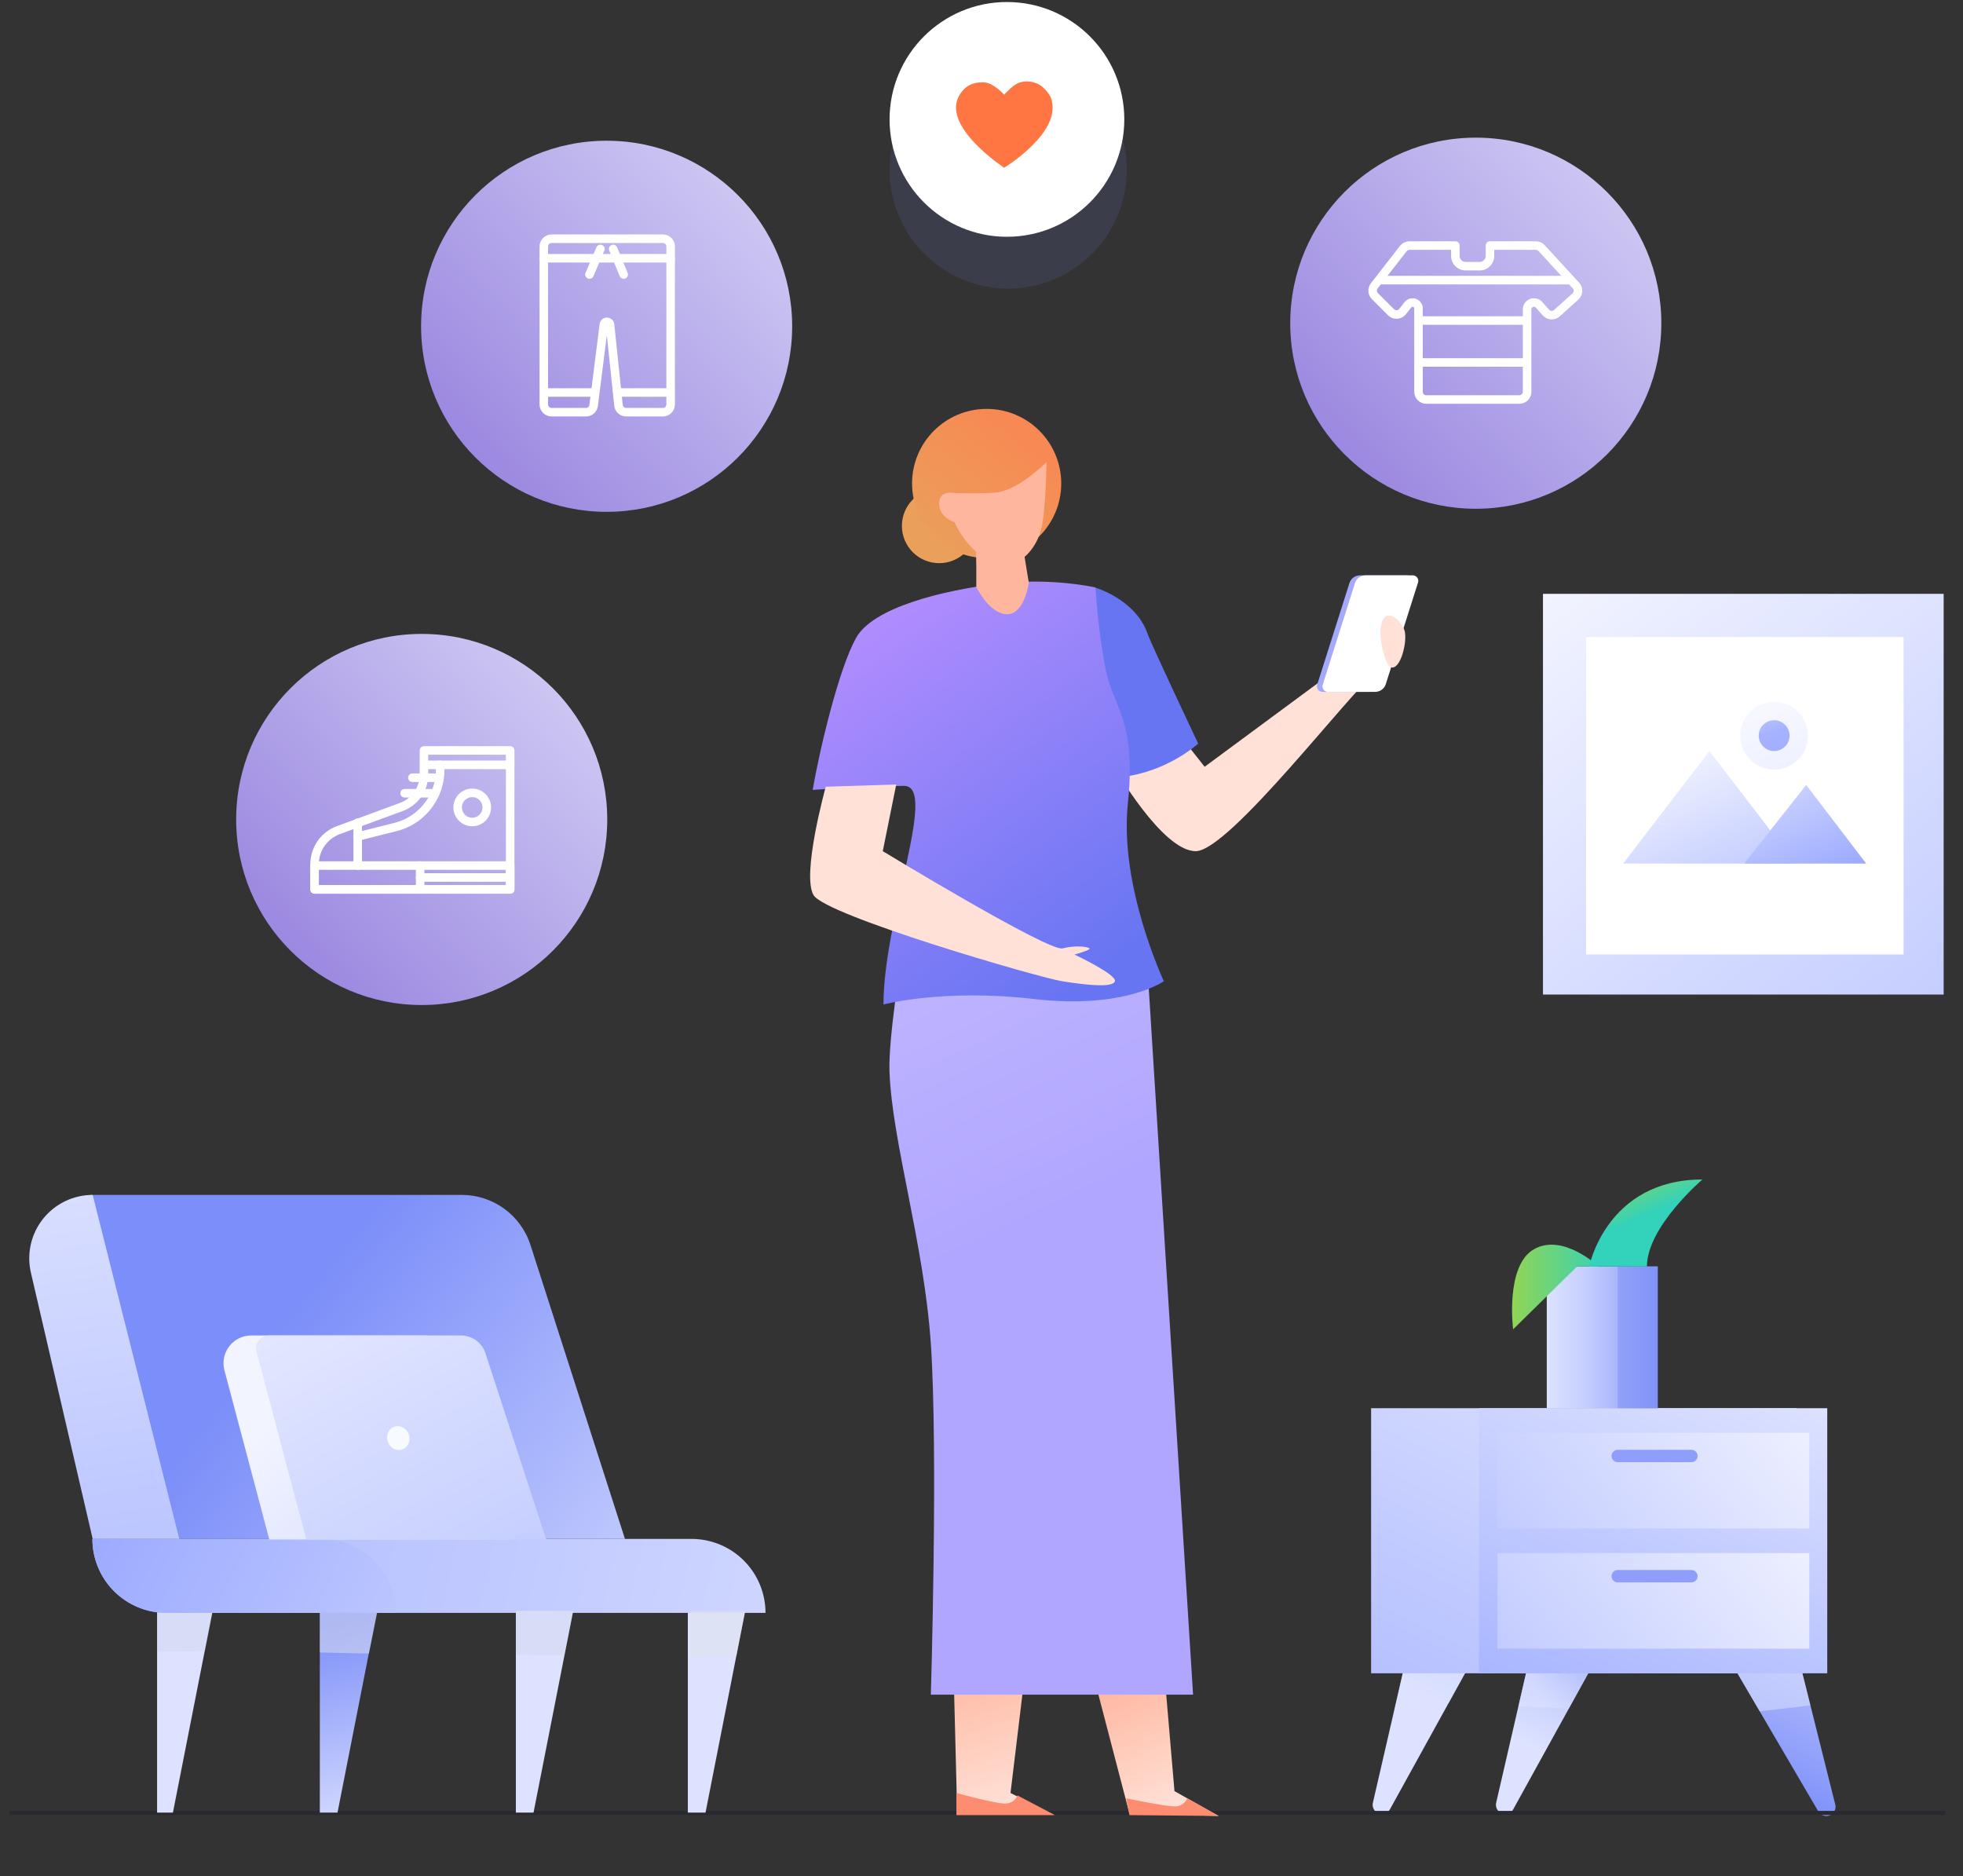 <?xml version="1.0" encoding="utf-8"?>
<svg width="243px" height="232.25px" viewBox="0 0 243 232.25" version="1.1" xmlns:xlink="http://www.w3.org/1999/xlink" xmlns="http://www.w3.org/2000/svg">
  <rect x="0" y="0" width="243" height="232.25" fill="#333333" stroke="none"/>
  <defs>
    <linearGradient gradientUnits="userSpaceOnUse" x1="-2.094" y1="31.009" x2="11.343" y2="1.402" id="gradient_1">
      <stop offset="0%" stop-color="#DCE2FF" />
      <stop offset="100%" stop-color="#7C8EF9" />
    </linearGradient>
    <linearGradient gradientUnits="userSpaceOnUse" x1="-1.482" y1="9.402" x2="8.028" y2="0.425" id="gradient_2">
      <stop offset="0%" stop-color="#DCE2FF" />
      <stop offset="100%" stop-color="#7C8EF9" />
    </linearGradient>
    <linearGradient gradientUnits="userSpaceOnUse" x1="-1.468" y1="9.119" x2="7.954" y2="0.412" id="gradient_3">
      <stop offset="0%" stop-color="#DCE2FF" />
      <stop offset="100%" stop-color="#7C8EF9" />
    </linearGradient>
    <linearGradient gradientUnits="userSpaceOnUse" x1="18.507" y1="-3.201" x2="4.249" y2="26.405" id="gradient_4">
      <stop offset="0%" stop-color="#DCE2FF" />
      <stop offset="100%" stop-color="#7C8EF9" />
    </linearGradient>
    <linearGradient gradientUnits="userSpaceOnUse" x1="12.806" y1="-0.982" x2="2.94" y2="8.099" id="gradient_5">
      <stop offset="0%" stop-color="#DCE2FF" />
      <stop offset="100%" stop-color="#7C8EF9" />
    </linearGradient>
    <linearGradient gradientUnits="userSpaceOnUse" x1="33.172" y1="-39.201" x2="-18.51" y2="65.132" id="gradient_6">
      <stop offset="0%" stop-color="#F2F4FF" />
      <stop offset="100%" stop-color="#99A8FF" />
      <stop offset="100%" stop-color="#99A8FF" />
    </linearGradient>
    <linearGradient gradientUnits="userSpaceOnUse" x1="19.615" y1="-34.387" x2="-8.234" y2="40.496" id="gradient_7">
      <stop offset="0%" stop-color="#F2F4FF" />
      <stop offset="100%" stop-color="#99A8FF" />
      <stop offset="100%" stop-color="#99A8FF" />
    </linearGradient>
    <linearGradient gradientUnits="userSpaceOnUse" x1="34.911" y1="-11.614" x2="-26.489" y2="37.621" id="gradient_8">
      <stop offset="0%" stop-color="#F2F4FF" />
      <stop offset="100%" stop-color="#99A8FF" />
      <stop offset="100%" stop-color="#99A8FF" />
    </linearGradient>
    <linearGradient gradientUnits="userSpaceOnUse" x1="0" y1="7.216" x2="15.172" y2="7.216" id="gradient_9">
      <stop offset="0%" stop-color="#DCE2FF" />
      <stop offset="30.041%" stop-color="#C7D0FE" />
      <stop offset="100%" stop-color="#7C8EF9" />
    </linearGradient>
    <linearGradient gradientUnits="userSpaceOnUse" x1="0" y1="7.216" x2="5.479" y2="7.216" id="gradient_10">
      <stop offset="0%" stop-color="#DCE2FF" />
      <stop offset="30.041%" stop-color="#C7D0FE" />
      <stop offset="100%" stop-color="#7C8EF9" />
    </linearGradient>
    <linearGradient gradientUnits="userSpaceOnUse" x1="0" y1="4.352" x2="11.913" y2="4.352" id="gradient_11">
      <stop offset="0%" stop-color="#92D554" />
      <stop offset="100%" stop-color="#32D2BB" />
    </linearGradient>
    <linearGradient gradientUnits="userSpaceOnUse" x1="0" y1="4.424" x2="2.837" y2="10.76" id="gradient_12">
      <stop offset="0%" stop-color="#92D554" />
      <stop offset="100%" stop-color="#32D2BB" />
    </linearGradient>
    <linearGradient gradientUnits="userSpaceOnUse" x1="6.46" y1="-6.339" x2="93.876" y2="103.068" id="gradient_13">
      <stop offset="0%" stop-color="#F2F4FF" />
      <stop offset="100%" stop-color="#99A8FF" />
      <stop offset="100%" stop-color="#99A8FF" />
    </linearGradient>
    <linearGradient gradientUnits="userSpaceOnUse" x1="10.684" y1="-1.714" x2="24.089" y2="28.926" id="gradient_14">
      <stop offset="0%" stop-color="#F2F4FF" />
      <stop offset="100%" stop-color="#99A8FF" />
      <stop offset="100%" stop-color="#99A8FF" />
    </linearGradient>
    <linearGradient gradientUnits="userSpaceOnUse" x1="7.554" y1="-1.198" x2="17.033" y2="20.212" id="gradient_15">
      <stop offset="0%" stop-color="#F2F4FF" />
      <stop offset="100%" stop-color="#99A8FF" />
      <stop offset="100%" stop-color="#99A8FF" />
    </linearGradient>
    <linearGradient gradientUnits="userSpaceOnUse" x1="1.908" y1="-0.47" x2="4.301" y2="7.923" id="gradient_16">
      <stop offset="0%" stop-color="#F2F4FF" />
      <stop offset="100%" stop-color="#99A8FF" />
      <stop offset="100%" stop-color="#99A8FF" />
    </linearGradient>
    <linearGradient gradientUnits="userSpaceOnUse" x1="4.197" y1="-1.033" x2="9.463" y2="17.43" id="gradient_17">
      <stop offset="0%" stop-color="#F2F4FF" />
      <stop offset="100%" stop-color="#99A8FF" />
      <stop offset="100%" stop-color="#99A8FF" />
    </linearGradient>
    <linearGradient gradientUnits="userSpaceOnUse" x1="10.979" y1="-2.545" x2="1.959" y2="9.233" id="gradient_18">
      <stop offset="0%" stop-color="#FF7C50" />
      <stop offset="100%" stop-color="#EAA05B" />
    </linearGradient>
    <linearGradient gradientUnits="userSpaceOnUse" x1="21.957" y1="-5.09" x2="3.917" y2="18.466" id="gradient_19">
      <stop offset="0%" stop-color="#FF7C50" />
      <stop offset="100%" stop-color="#EAA05B" />
    </linearGradient>
    <linearGradient gradientUnits="userSpaceOnUse" x1="7.651" y1="16.638" x2="-2.205" y2="-4.346" id="gradient_20">
      <stop offset="0%" stop-color="#FFE1D7" />
      <stop offset="100%" stop-color="#FFA88D" />
    </linearGradient>
    <linearGradient gradientUnits="userSpaceOnUse" x1="6.092" y1="20.072" x2="-1.756" y2="-5.243" id="gradient_21">
      <stop offset="0%" stop-color="#FFE1D7" />
      <stop offset="100%" stop-color="#FFA88D" />
    </linearGradient>
    <linearGradient gradientUnits="userSpaceOnUse" x1="91.045" y1="154.743" x2="0" y2="-36.342" id="gradient_22">
      <stop offset="0%" stop-color="#B1A6FF" />
      <stop offset="100%" stop-color="#FEFDFF" />
    </linearGradient>
    <linearGradient gradientUnits="userSpaceOnUse" x1="60.57" y1="35.794" x2="-6.414" y2="5.02" id="gradient_23">
      <stop offset="0%" stop-color="#FFE1D7" />
      <stop offset="100%" stop-color="#FC9C7D" />
    </linearGradient>
    <linearGradient gradientUnits="userSpaceOnUse" x1="5.303" y1="8.177" x2="-0.562" y2="1.147" id="gradient_24">
      <stop offset="0%" stop-color="#FFE1D7" />
      <stop offset="100%" stop-color="#FC9C7D" />
    </linearGradient>
    <linearGradient gradientUnits="userSpaceOnUse" x1="16.478" y1="14.143" x2="-9.416" y2="-1.408" id="gradient_25">
      <stop offset="0%" stop-color="#6875F2" />
      <stop offset="100%" stop-color="#B58EFF" />
    </linearGradient>
    <linearGradient gradientUnits="userSpaceOnUse" x1="41.284" y1="48.694" x2="9.697" y2="4.085" id="gradient_26">
      <stop offset="0%" stop-color="#6875F2" />
      <stop offset="100%" stop-color="#B58EFF" />
    </linearGradient>
    <linearGradient gradientUnits="userSpaceOnUse" x1="65.15" y1="31.504" x2="-6.899" y2="4.418" id="gradient_27">
      <stop offset="0%" stop-color="#FFE1D7" />
      <stop offset="100%" stop-color="#FC9C7D" />
    </linearGradient>
    <linearGradient gradientUnits="userSpaceOnUse" x1="0" y1="0" x2="7.797" y2="6.921" id="gradient_28">
      <stop offset="0%" stop-color="#FFA53E" />
      <stop offset="100%" stop-color="#FF7643" />
    </linearGradient>
    <linearGradient gradientUnits="userSpaceOnUse" x1="76.725" y1="0" x2="10.866" y2="60.5" id="gradient_29">
      <stop offset="0%" stop-color="#EEF1FF" />
      <stop offset="100%" stop-color="#9079DC" />
    </linearGradient>
    <linearGradient gradientUnits="userSpaceOnUse" x1="-0.968" y1="27.825" x2="5.245" y2="1.258" id="gradient_30">
      <stop offset="0%" stop-color="#DCE2FF" />
      <stop offset="100%" stop-color="#7C8EF9" />
    </linearGradient>
    <linearGradient gradientUnits="userSpaceOnUse" x1="-0.937" y1="27.825" x2="5.076" y2="1.258" id="gradient_31">
      <stop offset="0%" stop-color="#DCE2FF" />
      <stop offset="100%" stop-color="#7C8EF9" />
    </linearGradient>
    <linearGradient gradientUnits="userSpaceOnUse" x1="-101.32" y1="23.626" x2="121.519" y2="-25.827" id="gradient_32">
      <stop offset="0%" stop-color="#F2F4FF" />
      <stop offset="100%" stop-color="#99A8FF" />
      <stop offset="100%" stop-color="#99A8FF" />
    </linearGradient>
    <linearGradient gradientUnits="userSpaceOnUse" x1="-45.65" y1="23.626" x2="54.75" y2="-25.827" id="gradient_33">
      <stop offset="0%" stop-color="#F2F4FF" />
      <stop offset="100%" stop-color="#99A8FF" />
      <stop offset="100%" stop-color="#99A8FF" />
    </linearGradient>
    <linearGradient gradientUnits="userSpaceOnUse" x1="-9.027" y1="47.482" x2="48.897" y2="2.147" id="gradient_34">
      <stop offset="0%" stop-color="#DCE2FF" />
      <stop offset="100%" stop-color="#7C8EF9" />
    </linearGradient>
    <linearGradient gradientUnits="userSpaceOnUse" x1="27.923" y1="6.767" x2="-24.977" y2="80.333" id="gradient_35">
      <stop offset="0%" stop-color="#F2F4FF" />
      <stop offset="100%" stop-color="#99A8FF" />
      <stop offset="100%" stop-color="#99A8FF" />
    </linearGradient>
    <linearGradient gradientUnits="userSpaceOnUse" x1="32.919" y1="-24.8" x2="-24.977" y2="80.333" id="gradient_36">
      <stop offset="0%" stop-color="#F2F4FF" />
      <stop offset="100%" stop-color="#99A8FF" />
      <stop offset="100%" stop-color="#99A8FF" />
    </linearGradient>
    <linearGradient gradientUnits="userSpaceOnUse" x1="12.98" y1="-50.87" x2="-7.243" y2="84.52" id="gradient_37">
      <stop offset="0%" stop-color="#F2F4FF" />
      <stop offset="100%" stop-color="#99A8FF" />
      <stop offset="100%" stop-color="#99A8FF" />
    </linearGradient>
    <path d="M25.645 3.181C18.836 4.005 10.294 6.117 8.196 9.874C6.099 13.631 3.736 23.405 2.829 28.69C2.829 28.69 9.908 28.191 14.145 28.191C18.382 28.191 11.589 44.546 11.589 55.251C11.589 55.251 18.961 53.263 30.202 54.569C41.443 55.874 46.298 52.365 46.298 52.365C46.298 52.365 40.766 40.623 41.841 30.399C42.915 20.174 40.106 18.563 39.127 13.914C38.148 9.264 37.837 3.635 37.837 3.635C37.837 3.635 32.454 2.358 25.645 3.181Z" id="path_1" />
    <path d="M14.184 20.511C14.184 20.511 21.556 16.042 19.962 11.841C19.805 11.427 19.081 10.418 18.229 10.079C17.376 9.74 16.325 9.678 15.432 10.319C14.848 10.739 14.184 11.468 14.184 11.468C14.184 11.468 12.836 9.938 11.582 9.938C10.328 9.938 9.43 10.29 8.688 11.468C6.261 15.32 14.184 20.511 14.184 20.511Z" id="path_2" />
    <clipPath id="mask_1">
      <use xlink:href="#path_1" />
    </clipPath>
  </defs>
  <g id="Group-24" transform="translate(0 0.25)">
    <g id="Group-19" transform="translate(1 0)">
      <g id="Group-29-Copy" transform="translate(167.113 145.747)">
        <g id="Group-21" transform="translate(0 28.31)">
          <path d="M6.41 28.997L1.838 48.832Q1.826 48.882 1.819 48.932Q1.812 48.983 1.81 49.034Q1.807 49.085 1.809 49.137Q1.812 49.188 1.818 49.239Q1.825 49.289 1.836 49.339Q1.847 49.389 1.863 49.438Q1.879 49.487 1.899 49.534Q1.919 49.581 1.943 49.626Q1.967 49.672 1.995 49.714Q2.023 49.757 2.054 49.797Q2.086 49.838 2.121 49.875Q2.157 49.912 2.195 49.946Q2.233 49.98 2.275 50.01Q2.316 50.04 2.36 50.067Q2.404 50.093 2.45 50.116Q2.496 50.138 2.543 50.157Q2.591 50.175 2.64 50.189Q2.69 50.203 2.74 50.212Q2.79 50.222 2.841 50.227Q2.892 50.232 2.943 50.232Q2.995 50.233 3.046 50.228Q3.097 50.224 3.147 50.215Q3.198 50.207 3.247 50.194Q3.297 50.18 3.345 50.163Q3.393 50.145 3.439 50.123Q3.485 50.102 3.53 50.076Q3.574 50.05 3.616 50.02Q3.657 49.99 3.696 49.957Q3.735 49.924 3.771 49.887Q3.807 49.85 3.839 49.811Q3.871 49.771 3.9 49.728Q3.929 49.686 3.953 49.641L15.348 28.997L6.41 28.997Z" id="Path-73" fill="url(#gradient_1)" fill-rule="evenodd" stroke="none" />
          <path d="M6.41 28.997L4.485 37.428L11.199 36.513L15.348 28.997L6.41 28.997Z" id="Path-73-Copy-3" fill="url(#gradient_2)" fill-opacity="0.53" style="mix-blend-mode: multiply;" fill-rule="evenodd" stroke="none" />
          <path d="M21.671 28.997L17.099 48.832Q17.088 48.882 17.081 48.932Q17.074 48.983 17.071 49.034Q17.069 49.085 17.071 49.137Q17.073 49.188 17.08 49.239Q17.086 49.289 17.098 49.339Q17.109 49.389 17.125 49.438Q17.14 49.487 17.16 49.534Q17.18 49.581 17.204 49.626Q17.228 49.672 17.256 49.714Q17.284 49.757 17.316 49.797Q17.348 49.838 17.383 49.875Q17.418 49.912 17.456 49.946Q17.495 49.98 17.536 50.01Q17.577 50.04 17.621 50.067Q17.665 50.093 17.711 50.116Q17.757 50.138 17.805 50.157Q17.853 50.175 17.902 50.189Q17.951 50.203 18.002 50.212Q18.052 50.222 18.103 50.227Q18.154 50.232 18.205 50.232Q18.256 50.233 18.307 50.228Q18.358 50.224 18.409 50.215Q18.459 50.207 18.509 50.194Q18.558 50.18 18.606 50.163Q18.654 50.145 18.701 50.123Q18.747 50.102 18.791 50.076Q18.835 50.05 18.877 50.02Q18.919 49.99 18.958 49.957Q18.997 49.924 19.032 49.887Q19.068 49.85 19.1 49.811Q19.133 49.771 19.161 49.728Q19.19 49.686 19.215 49.641L30.609 28.997L21.671 28.997Z" id="Path-73-Copy-2" fill="url(#gradient_1)" fill-rule="evenodd" stroke="none" />
          <path d="M21.671 28.997L19.847 36.91L26.096 37.174L30.609 28.997L21.671 28.997Z" id="Path-73-Copy-4" fill="url(#gradient_3)" fill-opacity="0.53" style="mix-blend-mode: multiply;" fill-rule="evenodd" stroke="none" />
          <path d="M54.048 28.997L59.073 49.054Q59.085 49.103 59.093 49.154Q59.101 49.204 59.104 49.255Q59.108 49.306 59.107 49.357Q59.105 49.408 59.1 49.459Q59.094 49.51 59.084 49.56Q59.074 49.61 59.059 49.659Q59.044 49.708 59.026 49.755Q59.007 49.803 58.983 49.849Q58.96 49.894 58.933 49.937Q58.906 49.981 58.876 50.022Q58.845 50.062 58.81 50.1Q58.776 50.138 58.738 50.172Q58.701 50.207 58.66 50.238Q58.62 50.269 58.577 50.297Q58.534 50.324 58.488 50.348Q58.443 50.371 58.395 50.391Q58.348 50.41 58.299 50.425Q58.251 50.44 58.201 50.45Q58.151 50.461 58.1 50.467Q58.049 50.473 57.998 50.475Q57.947 50.476 57.896 50.473Q57.845 50.47 57.794 50.463Q57.744 50.455 57.694 50.443Q57.645 50.431 57.596 50.415Q57.548 50.398 57.501 50.378Q57.454 50.357 57.41 50.332Q57.365 50.308 57.323 50.279Q57.28 50.25 57.241 50.218Q57.201 50.186 57.165 50.15Q57.128 50.114 57.095 50.076Q57.062 50.037 57.032 49.995Q57.002 49.954 56.977 49.91L44.729 28.997L54.048 28.997Z" id="Path-73-Copy" fill="url(#gradient_4)" fill-rule="evenodd" stroke="none" />
          <path d="M54.048 28.997L55.998 36.779L49.724 37.526L44.729 28.997L54.048 28.997Z" id="Path-73-Copy-5" fill="url(#gradient_5)" fill-opacity="0.53" style="mix-blend-mode: multiply;" fill-rule="evenodd" stroke="none" />
          <g id="Group-6" transform="translate(1.616 0)">
            <path d="M7.58552e-14 0L52.652 0L52.652 32.812L7.58552e-14 32.812L7.58552e-14 0Z" id="Rectangle" fill="url(#gradient_6)" fill-rule="evenodd" stroke="none" />
            <path d="M13.354 0L56.467 0L56.467 32.812L13.354 32.812L13.354 0Z" id="Rectangle-Copy-5" fill="url(#gradient_7)" fill-rule="evenodd" stroke="none" />
            <g id="Group-20" transform="translate(15.643 3.052)">
              <path d="M4.48101e-15 0L38.602 0L38.602 11.828L4.48101e-15 11.828L4.48101e-15 0Z" id="Rectangle-Copy-6" fill="url(#gradient_8)" fill-rule="evenodd" stroke="none" />
              <path d="M14.88 2.862L24.01 2.862" id="Path-75" fill="none" fill-rule="evenodd" stroke="#8F9EFA" stroke-width="1.526" stroke-linecap="round" />
            </g>
            <g id="Group-20-Copy" transform="translate(15.643 17.932)">
              <path d="M4.48101e-15 0L38.602 0L38.602 11.828L4.48101e-15 11.828L4.48101e-15 0Z" id="Rectangle-Copy-6" fill="url(#gradient_8)" fill-rule="evenodd" stroke="none" />
              <path d="M14.88 2.862L24.01 2.862" id="Path-75" fill="none" fill-rule="evenodd" stroke="#8F9EFA" stroke-width="1.526" stroke-linecap="round" />
            </g>
          </g>
        </g>
        <g id="Group-23" transform="translate(18.975 0)">
          <g id="Group-22" transform="translate(4.388 10.76)">
            <path d="M0 0L13.735 0L13.735 17.551L0 17.551L0 0Z" id="Rectangle" fill="url(#gradient_9)" fill-rule="evenodd" stroke="none" />
            <path d="M8.775 0L13.735 0L13.735 17.551L8.775 17.551L8.775 0Z" id="Rectangle-Copy-9" fill="url(#gradient_10)" fill-opacity="0.532" style="mix-blend-mode: multiply;" fill-rule="evenodd" stroke="none" />
          </g>
          <path d="M10.785 10.76C10.785 10.76 6.389 6.59 2.802 8.633C-0.786 10.677 0.22 18.547 0.22 18.547L8.144 10.76L10.785 10.76Z" id="Path-76" fill="url(#gradient_11)" fill-rule="evenodd" stroke="none" />
          <path d="M9.64 10.76C9.64 10.76 11.778 1.69436e-14 23.656 1.69436e-14C23.656 1.69436e-14 16.788 5.847 16.788 10.76L9.64 10.76Z" id="Path-77" fill="url(#gradient_12)" fill-rule="evenodd" stroke="none" />
        </g>
      </g>
      <g id="Group-19-Copy-2" transform="translate(190.005 73.255)">
        <g id="Group-17-Copy-2">
          <g id="Group-13">
            <path d="M0 0L49.6 0L49.6 49.6L0 49.6L0 0Z" id="Rectangle" fill="url(#gradient_13)" fill-rule="evenodd" stroke="none" />
            <path d="M5.342 5.342L44.64 5.342L44.64 44.64L5.342 44.64L5.342 5.342Z" id="Rectangle-Copy-3" fill="#FFFFFF" fill-rule="evenodd" stroke="none" />
          </g>
          <g id="Group-16" transform="translate(9.92 13.354)">
            <g id="Group-14" transform="translate(0 6.105)">
              <path d="M1.73503e-13 13.93L21.368 13.93L10.684 0L1.73503e-13 13.93Z" id="Path-74" fill="url(#gradient_14)" fill-rule="evenodd" stroke="none" />
              <path d="M14.981 13.93L30.09 13.93L22.663 4.197L14.981 13.93Z" id="Path-74-Copy" fill="url(#gradient_15)" fill-rule="evenodd" stroke="none" />
            </g>
            <path d="M18.695 6.105C19.749 6.105 20.603 5.25 20.603 4.197C20.603 3.143 19.749 2.289 18.695 2.289C17.642 2.289 16.788 3.143 16.788 4.197C16.788 5.25 17.642 6.105 18.695 6.105Z" id="Oval" fill="url(#gradient_16)" fill-rule="evenodd" stroke="none" />
            <path d="M18.695 8.394C21.013 8.394 22.892 6.515 22.892 4.197C22.892 1.879 21.013 0 18.695 0C16.377 0 14.498 1.879 14.498 4.197C14.498 6.515 16.377 8.394 18.695 8.394Z" id="Oval-Copy" fill="url(#gradient_17)" fill-opacity="0.229" fill-rule="evenodd" stroke="none" />
          </g>
        </g>
      </g>
      <path d="M0.191 224.153L239.796 224.153" id="Path-34-Copy-2" fill="none" fill-rule="evenodd" stroke="#292930" stroke-width="0.5" />
      <g id="Group-13" transform="translate(28.234 0)">
        <g id="Group-9" transform="translate(82.412 50.363)">
          <path d="M4.617 19.096C7.166 19.096 9.233 17.029 9.233 14.479C9.233 11.93 7.166 9.863 4.617 9.863C2.067 9.863 0 11.93 0 14.479C0 17.029 2.067 19.096 4.617 19.096Z" id="Oval-Copy-4" fill="url(#gradient_18)" fill-rule="evenodd" stroke="none" />
          <path d="M10.492 18.466C15.592 18.466 19.725 14.332 19.725 9.233C19.725 4.134 15.592 0 10.492 0C5.393 0 1.259 4.134 1.259 9.233C1.259 14.332 5.393 18.466 10.492 18.466Z" id="Oval" fill="url(#gradient_19)" fill-rule="evenodd" stroke="none" />
        </g>
        <g id="Group-4" transform="translate(106.315 207.89)">
          <path d="M-3.3264e-13 0L4.262 16.331L15.301 16.638L9.839 13.565L8.679 0L-3.3264e-13 0Z" id="Path-10" fill="url(#gradient_20)" fill-rule="evenodd" stroke="none" />
          <path d="M3.861 14.452L4.262 16.535L15.301 16.638L11.416 14.452C11.416 14.452 11.094 15.487 9.781 15.454C8.469 15.42 3.861 14.452 3.861 14.452Z" id="Path-10-Copy-2" fill="#FE8C71" fill-rule="evenodd" stroke="none" />
        </g>
        <g id="Group-8" transform="translate(88.375 203.841)">
          <g id="Group-3" transform="translate(0.193 0.367)">
            <path d="M0.188 0.382L0.691 20.072L12.373 20.072L7.29 17.476L9.398 0L0.188 0.382Z" id="Path-10-Copy" fill="url(#gradient_21)" fill-rule="evenodd" stroke="none" />
            <path d="M0.594 17.476L0.594 20.216L12.781 20.216L8.154 17.782C8.154 17.782 7.832 18.817 6.519 18.784C5.207 18.75 0.594 17.476 0.594 17.476Z" id="Path-10-Copy-3" fill="#FE8C71" fill-rule="evenodd" stroke="none" />
          </g>
        </g>
        <path d="M80.874 132.331C81.177 141.047 85.157 153.67 85.996 166.092C86.905 179.542 85.996 209.511 85.996 209.511L118.455 209.511L112.846 120.085L82.302 118.764C82.302 118.764 80.734 128.296 80.874 132.331Z" id="Path-79" fill="url(#gradient_22)" fill-rule="evenodd" stroke="none" />
        <path d="M116.665 90.584L119.887 94.662L137.489 81.66L139.025 79.138C139.025 79.138 140.569 76.92 140.856 76.871C141.144 76.821 140.518 79.138 140.518 79.138C140.518 79.138 141.977 78.964 142.431 78.674C142.819 78.425 143.197 78.189 143.542 77.984C144.392 77.479 143.324 81.631 140.778 83.317C138.232 85.003 122.943 105.108 118.783 105.108C114.622 105.108 108.668 94.662 108.668 94.662L116.665 90.584Z" id="Path-9" fill="url(#gradient_23)" fill-rule="evenodd" stroke="none" />
        <g id="Group-12-Copy" transform="translate(133.538 70.966)">
          <g id="Group-11">
            <path d="M5.583 0L11.425 0Q11.465 0 11.505 0.005Q11.545 0.009 11.584 0.019Q11.623 0.028 11.661 0.042Q11.699 0.056 11.735 0.074Q11.771 0.092 11.804 0.115Q11.838 0.137 11.869 0.163Q11.899 0.189 11.927 0.219Q11.954 0.248 11.978 0.281Q12.002 0.313 12.022 0.348Q12.041 0.383 12.057 0.421Q12.073 0.458 12.084 0.497Q12.095 0.535 12.101 0.575Q12.108 0.615 12.11 0.655Q12.111 0.695 12.108 0.736Q12.106 0.776 12.098 0.815Q12.09 0.855 12.078 0.893L8.087 13.465Q8.054 13.568 8.006 13.665Q7.957 13.762 7.894 13.851Q7.83 13.939 7.754 14.016Q7.677 14.093 7.59 14.157Q7.502 14.221 7.405 14.271Q7.309 14.32 7.205 14.354Q7.102 14.388 6.995 14.405Q6.888 14.422 6.779 14.422L0.937 14.422Q0.897 14.422 0.857 14.417Q0.817 14.413 0.778 14.403Q0.738 14.394 0.701 14.38Q0.663 14.366 0.627 14.348Q0.591 14.33 0.557 14.307Q0.524 14.285 0.493 14.259Q0.462 14.233 0.435 14.203Q0.408 14.174 0.384 14.141Q0.36 14.109 0.34 14.074Q0.32 14.039 0.305 14.001Q0.289 13.964 0.278 13.925Q0.267 13.887 0.26 13.847Q0.254 13.807 0.252 13.767Q0.25 13.727 0.253 13.687Q0.256 13.646 0.264 13.607Q0.271 13.567 0.284 13.529L4.275 0.957Q4.307 0.854 4.356 0.757Q4.405 0.66 4.468 0.571Q4.532 0.483 4.608 0.406Q4.685 0.329 4.772 0.265Q4.86 0.201 4.957 0.151Q5.053 0.102 5.156 0.068Q5.26 0.034 5.367 0.017Q5.474 0 5.583 0Z" id="Rectangle-Copy-5" fill="#A5A9FC" fill-rule="evenodd" stroke="none" />
            <path d="M6.27 0L12.111 0Q12.152 0 12.192 0.005Q12.232 0.009 12.271 0.019Q12.31 0.028 12.348 0.042Q12.386 0.056 12.422 0.074Q12.458 0.092 12.491 0.115Q12.525 0.137 12.555 0.163Q12.586 0.189 12.614 0.219Q12.641 0.248 12.665 0.281Q12.689 0.313 12.708 0.348Q12.728 0.383 12.744 0.421Q12.759 0.458 12.771 0.497Q12.782 0.535 12.788 0.575Q12.795 0.615 12.796 0.655Q12.798 0.695 12.795 0.736Q12.792 0.776 12.785 0.815Q12.777 0.855 12.765 0.893L8.774 13.465Q8.741 13.568 8.692 13.665Q8.644 13.762 8.58 13.851Q8.517 13.939 8.44 14.016Q8.364 14.093 8.276 14.157Q8.189 14.221 8.092 14.271Q7.995 14.32 7.892 14.354Q7.789 14.388 7.682 14.405Q7.574 14.422 7.466 14.422L1.624 14.422Q1.584 14.422 1.544 14.417Q1.504 14.413 1.464 14.403Q1.425 14.394 1.387 14.38Q1.35 14.366 1.314 14.348Q1.278 14.33 1.244 14.307Q1.211 14.285 1.18 14.259Q1.149 14.233 1.122 14.203Q1.094 14.174 1.071 14.141Q1.047 14.109 1.027 14.074Q1.007 14.039 0.992 14.001Q0.976 13.964 0.965 13.925Q0.954 13.887 0.947 13.847Q0.941 13.807 0.939 13.767Q0.937 13.727 0.94 13.687Q0.943 13.646 0.951 13.607Q0.958 13.567 0.97 13.529L4.961 0.957Q4.994 0.854 5.043 0.757Q5.092 0.66 5.155 0.571Q5.218 0.483 5.295 0.406Q5.371 0.329 5.459 0.265Q5.547 0.201 5.643 0.151Q5.74 0.102 5.843 0.068Q5.946 0.034 6.054 0.017Q6.161 0 6.27 0Z" id="Rectangle" fill="#FFFFFF" fill-rule="evenodd" stroke="none" />
          </g>
          <path d="M11.077 6.772C10.635 5.481 8.489 3.537 8.139 6.571C7.946 8.239 8.786 11.117 9.363 11.361C10.587 11.879 11.519 8.063 11.077 6.772Z" id="Path-17" fill="url(#gradient_24)" fill-rule="evenodd" stroke="none" />
        </g>
        <g id="Group-7" transform="translate(68.542 68.599)">
          <path d="M37.576 3.813C37.576 3.813 42.767 5.208 44.298 9.629C44.768 10.985 50.547 23.191 50.547 23.191C50.547 23.191 46.811 26.658 41.137 27.321L35.347 8.688L37.576 3.813Z" id="Path-5" fill="url(#gradient_25)" fill-rule="evenodd" stroke="none" />
          <g id="Group-14" transform="translate(0 0.236)">
            <path d="M25.645 3.181C18.836 4.005 10.294 6.117 8.196 9.874C6.099 13.631 3.736 23.405 2.829 28.69C2.829 28.69 9.908 28.191 14.145 28.191C18.382 28.191 11.589 44.546 11.589 55.251C11.589 55.251 18.961 53.263 30.202 54.569C41.443 55.874 46.298 52.365 46.298 52.365C46.298 52.365 40.766 40.623 41.841 30.399C42.915 20.174 40.106 18.563 39.127 13.914C38.148 9.264 37.837 3.635 37.837 3.635C37.837 3.635 32.454 2.358 25.645 3.181Z" id="Path-4" fill="url(#gradient_26)" fill-rule="evenodd" stroke="none" />
          </g>
        </g>
        <path d="M97.337 67.084L98.121 71.871C98.121 71.871 97.613 75.78 95.431 75.78C93.248 75.78 91.624 72.409 91.624 72.409L91.624 66.031L97.337 67.084Z" id="Path-2-Copy-5" fill="#FFB69F" fill-rule="evenodd" stroke="none" />
        <path d="M97.216 67.359L97.757 70.973C97.757 70.973 95.327 70.953 94.178 70.675C93.03 70.397 91.649 69.579 91.649 69.579L91.514 67.084L97.216 67.359Z" id="Path-2-Copy-4" fill="#FFB69F" fill-opacity="0.618" style="mix-blend-mode: multiply;" fill-rule="evenodd" stroke="none" />
        <path d="M88.911 60.786C88.911 60.786 87.029 60.333 87.029 62.076C87.029 63.819 88.911 64.378 88.911 64.378C88.911 64.378 91.406 70.128 96.029 69.521C96.973 69.397 98.86 68.055 99.611 65.404C100.248 63.153 100.317 56.943 100.317 56.943C100.317 56.943 97.051 60.264 94.272 60.692C92.929 60.899 88.911 60.786 88.911 60.786Z" id="Path-Copy" fill="#FFB69F" fill-rule="evenodd" stroke="none" />
        <path d="M72.988 97.128C72.988 97.128 69.966 108.01 71.477 110.549C72.988 113.088 99.369 120.758 102.288 121.215C105.207 121.672 108.506 122.045 108.779 121.215C109.052 120.385 103.768 117.903 103.768 117.903C103.768 117.903 105.864 117.338 105.634 117.141C105.404 116.944 104.014 116.714 102.288 117.141C100.562 117.568 80.044 105.108 80.044 105.108L81.712 96.853L72.988 97.128Z" id="Path-6" fill="url(#gradient_27)" fill-rule="evenodd" stroke="none" />
        <g id="Group-20-Copy-3" transform="translate(80.886 0)">
          <path d="M14.681 35.468C22.79 35.468 29.363 28.895 29.363 20.786C29.363 12.678 22.79 6.105 14.681 6.105C6.573 6.105 -6.00409e-13 12.678 -6.00409e-13 20.786C-6.00409e-13 28.895 6.573 35.468 14.681 35.468Z" id="Oval-Copy-3" fill="#7C8EF8" fill-opacity="0.117" style="mix-blend-mode: multiply;" fill-rule="evenodd" stroke="none" />
          <g id="Group-21">
            <path d="M14.529 29.058C22.553 29.058 29.058 22.553 29.058 14.529C29.058 6.505 22.553 0 14.529 0C6.505 0 0 6.505 0 14.529C0 22.553 6.505 29.058 14.529 29.058Z" id="Oval" fill="#FFFFFF" fill-rule="evenodd" stroke="none" />
            <g id="Path-45-Copy-2">
              <use stroke="none" fill="#F5F6F9" xlink:href="#path_2" fill-rule="evenodd" />
              <use stroke="none" fill="url(#gradient_28)" xlink:href="#path_2" fill-rule="evenodd" />
            </g>
          </g>
        </g>
        <g id="Group-6" transform="translate(22.892 17.169)">
          <path d="M22.968 45.937C35.654 45.937 45.937 35.654 45.937 22.968C45.937 10.283 35.654 0 22.968 0C10.283 0 0 10.283 0 22.968C0 35.654 10.283 45.937 22.968 45.937Z" id="Oval" fill="url(#gradient_29)" fill-rule="evenodd" stroke="none" />
          <g id="Group-13-Copy-2" transform="matrix(-1 0 0 1 30.981 12.018)">
            <g id="Group-10">
              <g id="Group-11" transform="translate(0.087 0.112)">
                <path d="M0.96 0L14.743 0Q14.837 0 14.93 0.018Q15.023 0.037 15.11 0.073Q15.198 0.109 15.276 0.162Q15.355 0.214 15.422 0.281Q15.489 0.348 15.541 0.427Q15.594 0.506 15.63 0.593Q15.666 0.68 15.685 0.773Q15.703 0.866 15.703 0.96L15.703 20.513Q15.703 20.608 15.685 20.7Q15.666 20.793 15.63 20.881Q15.594 20.968 15.541 21.047Q15.489 21.125 15.422 21.192Q15.355 21.259 15.276 21.311Q15.198 21.364 15.11 21.4Q15.023 21.436 14.93 21.455Q14.837 21.473 14.743 21.473L10.484 21.473Q10.397 21.473 10.312 21.458Q10.226 21.442 10.145 21.411Q10.063 21.381 9.989 21.336Q9.914 21.291 9.849 21.233Q9.784 21.176 9.73 21.108Q9.676 21.039 9.635 20.962Q9.595 20.885 9.568 20.802Q9.542 20.72 9.531 20.633L8.267 10.623Q8.265 10.606 8.261 10.589Q8.258 10.572 8.252 10.555Q8.247 10.539 8.24 10.522Q8.234 10.506 8.225 10.491Q8.217 10.476 8.208 10.461Q8.198 10.446 8.187 10.433Q8.176 10.419 8.164 10.406Q8.152 10.394 8.139 10.382Q8.126 10.371 8.112 10.361Q8.098 10.35 8.083 10.341Q8.068 10.332 8.052 10.325Q8.036 10.318 8.02 10.311Q8.003 10.305 7.986 10.301Q7.969 10.296 7.952 10.293Q7.935 10.29 7.918 10.289Q7.9 10.287 7.883 10.288Q7.865 10.288 7.848 10.29Q7.831 10.291 7.813 10.295Q7.796 10.298 7.78 10.303Q7.763 10.308 7.747 10.314Q7.73 10.321 7.715 10.329Q7.699 10.336 7.684 10.346Q7.669 10.355 7.655 10.365Q7.642 10.376 7.629 10.388Q7.616 10.399 7.604 10.412Q7.592 10.425 7.582 10.439Q7.571 10.453 7.562 10.468Q7.552 10.482 7.545 10.498Q7.537 10.514 7.53 10.53Q7.524 10.546 7.519 10.563Q7.514 10.58 7.511 10.597Q7.507 10.614 7.505 10.631L6.459 20.613Q6.45 20.701 6.424 20.785Q6.399 20.87 6.359 20.949Q6.319 21.027 6.266 21.098Q6.212 21.168 6.146 21.227Q6.081 21.286 6.005 21.332Q5.93 21.378 5.848 21.41Q5.765 21.441 5.679 21.457Q5.592 21.473 5.503 21.473L0.96 21.473Q0.866 21.473 0.773 21.455Q0.68 21.436 0.593 21.4Q0.506 21.364 0.427 21.311Q0.348 21.259 0.281 21.192Q0.214 21.125 0.162 21.047Q0.109 20.968 0.073 20.881Q0.037 20.793 0.018 20.7Q0 20.608 0 20.513L0 0.96Q0 0.866 0.018 0.773Q0.037 0.68 0.073 0.593Q0.109 0.506 0.162 0.427Q0.214 0.348 0.281 0.281Q0.348 0.214 0.427 0.162Q0.506 0.109 0.593 0.073Q0.68 0.037 0.773 0.018Q0.866 0 0.96 0L0.96 0Z" id="Path-46" fill="none" fill-rule="evenodd" stroke="#FFFFFF" stroke-width="1.058" stroke-linecap="round" stroke-linejoin="round" />
                <path d="M-1.17134e-15 2.42L15.703 2.42" id="Path-6" fill="none" fill-rule="evenodd" stroke="#FFFFFF" stroke-width="1.058" stroke-linecap="round" stroke-linejoin="round" />
                <path d="M0.385 19.037L6.558 19.037M9.448 19.037L15.55 19.037" id="Shape" fill="none" fill-rule="evenodd" stroke="#FFFFFF" stroke-width="1.058" stroke-linecap="round" stroke-linejoin="round" />
                <g id="Group-12" transform="translate(5.816 1.264)">
                  <path d="M1.299 -2.69168e-15L4.33757e-14 3.167" id="Path-47" fill="none" fill-rule="evenodd" stroke="#FFFFFF" stroke-width="1.058" stroke-linecap="round" stroke-linejoin="round" />
                  <path d="M2.884 -2.69168e-15L4.23 3.167" id="Path-47-Copy" fill="none" fill-rule="evenodd" stroke="#FFFFFF" stroke-width="1.058" stroke-linecap="round" stroke-linejoin="round" />
                </g>
              </g>
            </g>
          </g>
        </g>
        <g id="Group-5" transform="translate(130.485 16.788)">
          <path d="M22.968 45.937C35.654 45.937 45.937 35.654 45.937 22.968C45.937 10.283 35.654 0 22.968 0C10.283 0 0 10.283 0 22.968C0 35.654 10.283 45.937 22.968 45.937Z" id="Oval-Copy" fill="url(#gradient_29)" fill-rule="evenodd" stroke="none" />
          <g id="Group-15" transform="translate(9.882 13.354)">
            <path d="M10.558 0L10.558 1.279Q10.558 1.342 10.564 1.405Q10.57 1.467 10.582 1.529Q10.595 1.59 10.613 1.65Q10.631 1.71 10.655 1.768Q10.679 1.826 10.709 1.882Q10.738 1.937 10.773 1.989Q10.808 2.041 10.848 2.09Q10.887 2.138 10.932 2.183Q10.976 2.227 11.025 2.267Q11.073 2.307 11.126 2.342Q11.178 2.376 11.233 2.406Q11.288 2.436 11.346 2.46Q11.404 2.484 11.464 2.502Q11.524 2.52 11.586 2.532Q11.648 2.545 11.71 2.551Q11.772 2.557 11.835 2.557L13.566 2.557Q13.628 2.557 13.691 2.551Q13.753 2.545 13.815 2.532Q13.876 2.52 13.936 2.502Q13.996 2.484 14.055 2.46Q14.113 2.436 14.168 2.406Q14.223 2.376 14.275 2.342Q14.328 2.307 14.376 2.267Q14.425 2.227 14.469 2.183Q14.513 2.138 14.553 2.09Q14.593 2.041 14.628 1.989Q14.663 1.937 14.692 1.882Q14.722 1.826 14.746 1.768Q14.77 1.71 14.788 1.65Q14.806 1.59 14.819 1.529Q14.831 1.467 14.837 1.405Q14.843 1.342 14.843 1.279L14.843 0L20.522 0Q20.724 0 20.909 0.081Q21.093 0.162 21.23 0.311L25.485 4.947Q25.549 5.017 25.599 5.098Q25.648 5.18 25.68 5.269Q25.713 5.359 25.727 5.453Q25.741 5.547 25.737 5.642Q25.732 5.737 25.709 5.83Q25.686 5.922 25.645 6.008Q25.604 6.094 25.547 6.17Q25.49 6.247 25.42 6.31L23.129 8.371Q23.058 8.435 22.976 8.484Q22.895 8.532 22.805 8.564Q22.715 8.595 22.621 8.608Q22.527 8.622 22.432 8.616Q22.337 8.611 22.245 8.587Q22.153 8.563 22.067 8.521Q21.981 8.48 21.906 8.422Q21.83 8.365 21.767 8.294L20.923 7.338Q20.901 7.315 20.878 7.292Q20.855 7.27 20.831 7.249Q20.806 7.229 20.78 7.21Q20.754 7.192 20.727 7.175Q20.699 7.158 20.671 7.144Q20.642 7.129 20.613 7.117Q20.583 7.105 20.553 7.095Q20.522 7.085 20.491 7.077Q20.46 7.069 20.428 7.064Q20.397 7.059 20.365 7.056Q20.333 7.053 20.301 7.052Q20.269 7.052 20.237 7.054Q20.205 7.056 20.173 7.06Q20.142 7.064 20.11 7.071Q20.079 7.078 20.048 7.087Q20.017 7.096 19.988 7.107Q19.958 7.119 19.929 7.132Q19.9 7.146 19.872 7.161Q19.844 7.177 19.817 7.195Q19.791 7.213 19.765 7.232Q19.74 7.252 19.716 7.274Q19.693 7.295 19.671 7.319Q19.649 7.342 19.629 7.367Q19.608 7.392 19.59 7.418Q19.572 7.445 19.556 7.472Q19.54 7.5 19.526 7.529Q19.512 7.557 19.5 7.587Q19.488 7.617 19.479 7.648Q19.469 7.678 19.462 7.709Q19.455 7.741 19.45 7.772Q19.445 7.804 19.443 7.836Q19.44 7.868 19.44 7.9L19.44 18.099Q19.44 18.194 19.422 18.287Q19.403 18.379 19.367 18.467Q19.331 18.554 19.278 18.633Q19.226 18.711 19.159 18.778Q19.092 18.845 19.013 18.898Q18.935 18.95 18.847 18.986Q18.76 19.023 18.667 19.041Q18.574 19.06 18.48 19.06L6.956 19.06Q6.862 19.06 6.769 19.041Q6.676 19.023 6.589 18.986Q6.502 18.95 6.423 18.898Q6.344 18.845 6.277 18.778Q6.21 18.711 6.158 18.633Q6.105 18.554 6.069 18.467Q6.033 18.379 6.014 18.287Q5.996 18.194 5.996 18.099L5.996 7.794Q5.996 7.765 5.994 7.737Q5.992 7.708 5.987 7.68Q5.983 7.652 5.976 7.624Q5.97 7.596 5.961 7.569Q5.952 7.542 5.942 7.515Q5.931 7.489 5.918 7.463Q5.905 7.438 5.891 7.414Q5.876 7.389 5.859 7.366Q5.843 7.343 5.824 7.321Q5.806 7.299 5.786 7.278Q5.766 7.258 5.745 7.239Q5.723 7.22 5.7 7.203Q5.678 7.186 5.654 7.171Q5.629 7.156 5.604 7.142Q5.579 7.129 5.553 7.118Q5.527 7.106 5.5 7.097Q5.473 7.088 5.445 7.08Q5.418 7.073 5.389 7.068Q5.361 7.063 5.333 7.06Q5.305 7.057 5.276 7.057Q5.248 7.056 5.219 7.057Q5.191 7.059 5.162 7.063Q5.134 7.066 5.106 7.072Q5.078 7.078 5.051 7.086Q5.023 7.094 4.997 7.105Q4.97 7.115 4.944 7.127Q4.919 7.139 4.894 7.153Q4.869 7.167 4.845 7.183Q4.822 7.199 4.799 7.217Q4.777 7.235 4.756 7.254Q4.735 7.274 4.716 7.295Q4.697 7.316 4.679 7.338L4.027 8.168Q3.996 8.208 3.961 8.244Q3.925 8.281 3.886 8.313Q3.847 8.346 3.805 8.374Q3.763 8.402 3.718 8.426Q3.673 8.449 3.625 8.468Q3.578 8.487 3.529 8.5Q3.48 8.514 3.43 8.522Q3.38 8.53 3.33 8.533Q3.279 8.537 3.228 8.534Q3.177 8.532 3.127 8.524Q3.077 8.517 3.028 8.504Q2.979 8.491 2.931 8.473Q2.884 8.455 2.839 8.432Q2.793 8.409 2.751 8.381Q2.708 8.354 2.668 8.322Q2.629 8.29 2.593 8.254L0.6 6.261Q0.538 6.2 0.489 6.128Q0.439 6.056 0.403 5.977Q0.368 5.898 0.347 5.813Q0.326 5.729 0.32 5.642Q0.315 5.555 0.325 5.468Q0.336 5.382 0.361 5.298Q0.387 5.215 0.427 5.138Q0.468 5.061 0.521 4.992L4.119 0.37Q4.186 0.284 4.271 0.215Q4.356 0.146 4.455 0.098Q4.553 0.049 4.66 0.025Q4.767 0 4.877 0L10.558 0Z" id="Path-48" fill="none" fill-rule="evenodd" stroke="#FFFFFF" stroke-width="1.058" stroke-linecap="round" stroke-linejoin="round" />
            <path d="M24.513 4.282L1.335 4.282" id="Path-49" fill="none" fill-rule="evenodd" stroke="#FFFFFF" stroke-width="1.058" stroke-linecap="round" stroke-linejoin="round" />
            <path d="M19.284 9.281L6.145 9.281L19.284 9.281Z" id="Path-49-Copy" fill="none" fill-rule="evenodd" stroke="#FFFFFF" stroke-width="1.058" stroke-linecap="round" stroke-linejoin="round" />
            <path d="M19.284 14.473L6.145 14.473L19.284 14.473Z" id="Path-49-Copy-2" fill="none" fill-rule="evenodd" stroke="#FFFFFF" stroke-width="1.058" stroke-linecap="round" stroke-linejoin="round" />
          </g>
        </g>
        <g id="Group-2" transform="translate(0 78.215)">
          <path d="M22.968 45.937C35.654 45.937 45.937 35.654 45.937 22.968C45.937 10.283 35.654 0 22.968 0C10.283 0 0 10.283 0 22.968C0 35.654 10.283 45.937 22.968 45.937Z" id="Oval-Copy-2" fill="url(#gradient_29)" fill-rule="evenodd" stroke="none" />
          <g id="Group" transform="matrix(-1 0 0 1 33.919 14.422)">
            <path d="M-9.21733e-14 14.251L-9.21733e-14 17.207L24.212 17.207L24.212 14.251L-9.21733e-14 14.251Z" id="Path-51" fill="none" fill-rule="evenodd" stroke="#FFFFFF" stroke-width="1.058" stroke-linecap="round" stroke-linejoin="round" />
            <path d="M4.696 8.858C5.692 8.858 6.499 8.05 6.499 7.055C6.499 6.059 5.692 5.252 4.696 5.252C3.701 5.252 2.893 6.059 2.893 7.055C2.893 8.05 3.701 8.858 4.696 8.858Z" id="Oval" fill="none" fill-rule="evenodd" stroke="#FFFFFF" stroke-width="1.058" stroke-linecap="round" stroke-linejoin="round" />
            <path d="M-8.67514e-14 -2.0705e-14L-8.67514e-14 17.207L24.212 17.207L24.212 14.078Q24.212 13.907 24.199 13.737Q24.186 13.567 24.16 13.398Q24.135 13.229 24.096 13.063Q24.057 12.897 24.006 12.734Q23.955 12.571 23.891 12.412Q23.828 12.254 23.753 12.101Q23.677 11.947 23.59 11.8Q23.504 11.653 23.406 11.513Q23.308 11.373 23.2 11.241Q23.092 11.109 22.974 10.985Q22.857 10.862 22.73 10.747Q22.603 10.633 22.468 10.529Q22.332 10.424 22.19 10.331Q22.047 10.237 21.898 10.154Q21.748 10.072 21.593 10.001Q21.437 9.93 21.277 9.871L13.473 7Q13.32 6.944 13.172 6.876Q13.024 6.809 12.881 6.73Q12.739 6.651 12.602 6.562Q12.466 6.472 12.337 6.373Q12.208 6.273 12.087 6.164Q11.966 6.055 11.853 5.937Q11.741 5.819 11.638 5.693Q11.535 5.567 11.441 5.433Q11.348 5.3 11.265 5.159Q11.183 5.019 11.111 4.873Q11.039 4.727 10.978 4.575Q10.918 4.424 10.869 4.269Q10.82 4.113 10.783 3.954Q10.746 3.796 10.722 3.635Q10.697 3.474 10.684 3.311Q10.672 3.149 10.672 2.986L10.672 -2.0705e-14L-8.67514e-14 -2.0705e-14Z" id="Path-51-Copy" fill="none" fill-rule="evenodd" stroke="#FFFFFF" stroke-width="1.058" stroke-linecap="round" stroke-linejoin="round" />
            <path d="M18.87 8.943L18.87 14.251" id="Path-52" fill="none" fill-rule="evenodd" stroke="#FFFFFF" stroke-width="1.058" stroke-linecap="round" stroke-linejoin="round" />
            <path d="M11.146 14.251L11.146 17.207" id="Path-53" fill="none" fill-rule="evenodd" stroke="#FFFFFF" stroke-width="1.058" stroke-linecap="round" stroke-linejoin="round" />
            <path d="M8.67514e-14 15.729L11.146 15.729" id="Path-54" fill="none" fill-rule="evenodd" stroke="#FFFFFF" stroke-width="1.058" stroke-linecap="round" stroke-linejoin="round" />
            <path d="M-8.67514e-14 1.786L10.614 1.786" id="Path-55" fill="none" fill-rule="evenodd" stroke="#FFFFFF" stroke-width="1.058" stroke-linecap="round" stroke-linejoin="round" />
            <path d="M8.689 1.786L8.689 1.787Q8.675 1.947 8.669 2.108Q8.663 2.268 8.664 2.429Q8.665 2.589 8.673 2.75Q8.681 2.91 8.696 3.07Q8.711 3.23 8.733 3.39Q8.755 3.549 8.783 3.707Q8.812 3.865 8.848 4.021Q8.884 4.178 8.927 4.333Q8.97 4.488 9.019 4.641Q9.069 4.794 9.125 4.944Q9.181 5.095 9.244 5.243Q9.306 5.391 9.376 5.536Q9.445 5.681 9.52 5.822Q9.596 5.964 9.677 6.103Q9.759 6.241 9.847 6.376Q9.934 6.51 10.028 6.641Q10.121 6.772 10.22 6.898Q10.319 7.025 10.424 7.147Q10.529 7.269 10.639 7.386Q10.748 7.503 10.863 7.616Q10.978 7.728 11.098 7.835Q11.218 7.942 11.342 8.044Q11.466 8.146 11.595 8.242Q11.723 8.338 11.856 8.429Q11.989 8.519 12.126 8.604Q12.262 8.689 12.402 8.767Q12.543 8.846 12.686 8.918Q12.83 8.99 12.976 9.056Q13.123 9.122 13.272 9.181Q13.421 9.241 13.573 9.293Q13.725 9.346 13.879 9.392Q14.033 9.438 14.189 9.477L18.87 10.656" id="Path-56" fill="none" fill-rule="evenodd" stroke="#FFFFFF" stroke-width="1.058" stroke-linecap="round" stroke-linejoin="round" />
            <path d="M8.915 3.377L12.106 3.377" id="Path-57" fill="none" fill-rule="evenodd" stroke="#FFFFFF" stroke-width="1.058" stroke-linecap="round" stroke-linejoin="round" />
            <path d="M9.3 5.3L13.069 5.3" id="Path-57-Copy" fill="none" fill-rule="evenodd" stroke="#FFFFFF" stroke-width="1.058" stroke-linecap="round" stroke-linejoin="round" />
          </g>
        </g>
      </g>
    </g>
    <g id="Group-59-Copy-3" transform="matrix(-1 0 0 1 94.858 147.655)">
      <path d="M2.614 51.507L7.522 76.46L9.711 76.46L9.711 51.507L2.614 51.507Z" id="Path-58-Copy-2" fill="url(#gradient_30)" fill-rule="evenodd" stroke="none" />
      <path d="M68.543 51.507L73.452 76.46L75.411 76.46L75.411 51.507L68.543 51.507Z" id="Path-58-Copy" fill="url(#gradient_31)" fill-rule="evenodd" stroke="none" />
      <path d="M0.096 51.736L0.096 51.735Q0.096 51.511 0.107 51.286Q0.118 51.062 0.14 50.838Q0.162 50.614 0.195 50.392Q0.228 50.17 0.272 49.949Q0.316 49.729 0.37 49.511Q0.425 49.293 0.49 49.078Q0.555 48.862 0.631 48.651Q0.707 48.439 0.793 48.231Q0.879 48.024 0.975 47.821Q1.071 47.617 1.177 47.419Q1.283 47.221 1.398 47.028Q1.514 46.836 1.639 46.649Q1.764 46.462 1.898 46.281Q2.032 46.101 2.174 45.927Q2.317 45.753 2.468 45.587Q2.619 45.42 2.778 45.261Q2.936 45.102 3.103 44.951Q3.27 44.8 3.443 44.658Q3.617 44.515 3.798 44.381Q3.978 44.247 4.165 44.123Q4.352 43.998 4.545 43.882Q4.737 43.767 4.936 43.661Q5.134 43.555 5.337 43.459Q5.54 43.362 5.748 43.276Q5.956 43.19 6.167 43.115Q6.379 43.039 6.594 42.974Q6.809 42.908 7.027 42.854Q7.245 42.799 7.465 42.755Q7.686 42.712 7.908 42.679Q8.131 42.646 8.354 42.624Q8.578 42.602 8.802 42.59Q9.027 42.58 9.252 42.58L83.423 42.58L83.423 42.581Q83.423 42.805 83.412 43.03Q83.401 43.254 83.379 43.478Q83.357 43.702 83.324 43.924Q83.291 44.146 83.248 44.367Q83.204 44.587 83.149 44.805Q83.094 45.023 83.029 45.238Q82.964 45.453 82.888 45.665Q82.812 45.877 82.726 46.084Q82.64 46.292 82.544 46.495Q82.448 46.698 82.342 46.897Q82.236 47.095 82.121 47.288Q82.005 47.48 81.88 47.667Q81.755 47.854 81.622 48.035Q81.488 48.215 81.345 48.389Q81.203 48.563 81.052 48.729Q80.901 48.896 80.742 49.055Q80.583 49.214 80.416 49.364Q80.25 49.516 80.076 49.658Q79.902 49.801 79.722 49.934Q79.541 50.068 79.354 50.193Q79.167 50.318 78.975 50.434Q78.782 50.549 78.584 50.655Q78.385 50.761 78.182 50.857Q77.979 50.953 77.771 51.039Q77.564 51.125 77.352 51.201Q77.14 51.277 76.925 51.342Q76.71 51.407 76.492 51.462Q76.274 51.517 76.054 51.56Q75.833 51.604 75.611 51.637Q75.389 51.67 75.165 51.692Q74.941 51.714 74.717 51.725Q74.492 51.736 74.267 51.736L0.096 51.736Z" id="Path-55" fill="url(#gradient_32)" fill-rule="evenodd" stroke="none" />
      <path d="M68.543 51.736L69.486 56.456L75.411 56.544L75.411 51.736L68.543 51.736Z" id="Path-58-Copy-5" fill="#C9CCDB" fill-opacity="0.242" style="mix-blend-mode: multiply;" fill-rule="evenodd" stroke="none" />
      <g id="Group-62" transform="translate(48.169 51.507)">
        <path d="M0 -7.93547e-16L4.909 24.953L7.097 24.953L7.097 0L0 -7.93547e-16Z" id="Path-58" fill="url(#gradient_30)" fill-rule="evenodd" stroke="none" />
        <path d="M0 0.229L1.017 5.265L7.097 5.133L7.097 0.229L0 0.229Z" id="Path-58-Copy-7" fill="#DFE1EB" fill-opacity="0.514" style="mix-blend-mode: multiply;" fill-rule="evenodd" stroke="none" />
      </g>
      <path d="M55.036 42.58L83.423 42.58L83.423 42.581Q83.423 42.805 83.412 43.03Q83.401 43.254 83.379 43.478Q83.357 43.702 83.324 43.924Q83.291 44.146 83.248 44.367Q83.204 44.587 83.149 44.805Q83.094 45.023 83.029 45.238Q82.964 45.453 82.888 45.665Q82.812 45.877 82.726 46.084Q82.64 46.292 82.544 46.495Q82.448 46.698 82.342 46.897Q82.236 47.095 82.121 47.288Q82.005 47.48 81.88 47.667Q81.755 47.854 81.622 48.035Q81.488 48.215 81.345 48.389Q81.203 48.563 81.052 48.729Q80.901 48.896 80.742 49.055Q80.583 49.214 80.416 49.364Q80.25 49.516 80.076 49.658Q79.902 49.801 79.722 49.934Q79.541 50.068 79.354 50.193Q79.167 50.318 78.975 50.434Q78.782 50.549 78.584 50.655Q78.385 50.761 78.182 50.857Q77.979 50.953 77.771 51.039Q77.564 51.125 77.352 51.201Q77.14 51.277 76.925 51.342Q76.71 51.407 76.492 51.462Q76.274 51.517 76.054 51.56Q75.833 51.604 75.611 51.637Q75.389 51.67 75.165 51.692Q74.941 51.714 74.717 51.725Q74.492 51.736 74.267 51.736L45.88 51.736L45.88 51.735Q45.88 51.511 45.891 51.286Q45.902 51.062 45.924 50.838Q45.946 50.614 45.979 50.392Q46.012 50.17 46.056 49.949Q46.1 49.729 46.155 49.511Q46.209 49.293 46.275 49.078Q46.34 48.862 46.415 48.651Q46.491 48.439 46.577 48.231Q46.663 48.024 46.759 47.821Q46.855 47.617 46.961 47.419Q47.067 47.221 47.183 47.028Q47.298 46.836 47.423 46.649Q47.548 46.462 47.682 46.281Q47.816 46.101 47.959 45.927Q48.101 45.753 48.252 45.587Q48.403 45.42 48.562 45.261Q48.721 45.102 48.887 44.951Q49.054 44.8 49.228 44.658Q49.401 44.515 49.582 44.381Q49.763 44.247 49.949 44.123Q50.136 43.998 50.329 43.882Q50.522 43.767 50.72 43.661Q50.918 43.555 51.121 43.459Q51.325 43.362 51.532 43.276Q51.74 43.19 51.952 43.115Q52.163 43.039 52.378 42.974Q52.593 42.908 52.811 42.854Q53.029 42.799 53.25 42.755Q53.47 42.712 53.693 42.679Q53.915 42.646 54.139 42.624Q54.362 42.602 54.587 42.59Q54.811 42.58 55.036 42.58Z" id="Path-55-Copy" fill="url(#gradient_33)" fill-rule="evenodd" stroke="none" />
      <path d="M23.904 51.507L28.812 76.46L31 76.46L31 51.507L23.904 51.507Z" id="Path-58-Copy-3" fill="url(#gradient_30)" fill-rule="evenodd" stroke="none" />
      <path d="M29.192 6.195L17.494 42.58L72.832 42.58L83.652 0L37.691 0Q37.339 0 36.989 0.028Q36.638 0.055 36.291 0.11Q35.944 0.166 35.602 0.248Q35.26 0.33 34.926 0.439Q34.591 0.548 34.267 0.683Q33.942 0.818 33.629 0.978Q33.316 1.138 33.016 1.322Q32.717 1.506 32.433 1.713Q32.148 1.92 31.881 2.149Q31.614 2.378 31.366 2.627Q31.118 2.876 30.89 3.144Q30.663 3.412 30.457 3.697Q30.251 3.981 30.068 4.282Q29.885 4.582 29.726 4.896Q29.567 5.209 29.434 5.535Q29.3 5.86 29.192 6.195Z" id="Path-56" fill="url(#gradient_34)" fill-rule="evenodd" stroke="none" />
      <g id="Group-60" transform="translate(27.242 17.398)">
        <path d="M12.096 2.21L4.578 25.256L34.278 25.256L39.833 4.313Q39.858 4.218 39.878 4.122Q39.898 4.026 39.912 3.928Q39.926 3.831 39.935 3.733Q39.943 3.636 39.946 3.538Q39.949 3.439 39.947 3.341Q39.944 3.243 39.936 3.145Q39.928 3.047 39.914 2.95Q39.9 2.853 39.881 2.757Q39.861 2.66 39.836 2.565Q39.812 2.47 39.781 2.377Q39.751 2.284 39.716 2.192Q39.68 2.1 39.64 2.011Q39.599 1.922 39.553 1.835Q39.508 1.748 39.457 1.664Q39.406 1.58 39.351 1.499Q39.296 1.417 39.236 1.34Q39.176 1.262 39.112 1.188Q39.047 1.113 38.979 1.043Q38.911 0.972 38.839 0.906Q38.766 0.839 38.69 0.777Q38.614 0.715 38.535 0.657Q38.456 0.599 38.373 0.546Q38.29 0.493 38.205 0.445Q38.119 0.396 38.031 0.353Q37.943 0.31 37.853 0.271Q37.762 0.233 37.67 0.2Q37.578 0.167 37.483 0.139Q37.389 0.112 37.293 0.089Q37.198 0.067 37.101 0.05Q37.004 0.034 36.907 0.022Q36.809 0.011 36.711 0.006Q36.613 -1.9572e-13 36.515 -1.9572e-13L15.142 -1.9572e-13Q15.017 -1.9572e-13 14.891 0.01Q14.766 0.02 14.642 0.039Q14.517 0.059 14.395 0.088Q14.273 0.118 14.153 0.157Q14.033 0.195 13.917 0.243Q13.801 0.292 13.689 0.349Q13.577 0.406 13.47 0.471Q13.362 0.537 13.261 0.611Q13.159 0.685 13.063 0.766Q12.967 0.848 12.878 0.937Q12.789 1.026 12.708 1.121Q12.626 1.217 12.552 1.318Q12.478 1.42 12.412 1.527Q12.346 1.634 12.289 1.746Q12.232 1.858 12.184 1.975Q12.135 2.091 12.096 2.21L12.096 2.21Z" id="Path-56-Copy-2" fill="url(#gradient_35)" fill-rule="evenodd" stroke="none" />
        <path d="M7.518 2.21L1.46288e-15 25.256L29.7 25.256L35.865 2.012Q35.888 1.923 35.902 1.833Q35.915 1.742 35.918 1.65Q35.92 1.559 35.913 1.467Q35.905 1.376 35.887 1.286Q35.869 1.196 35.841 1.109Q35.813 1.022 35.775 0.938Q35.737 0.855 35.689 0.776Q35.642 0.698 35.586 0.625Q35.53 0.552 35.467 0.486Q35.403 0.421 35.332 0.363Q35.261 0.304 35.184 0.255Q35.107 0.205 35.024 0.165Q34.942 0.124 34.856 0.093Q34.769 0.063 34.68 0.042Q34.591 0.021 34.5 0.01Q34.409 -1.9572e-13 34.317 -1.9572e-13L10.564 -1.9572e-13Q10.438 -1.9572e-13 10.313 0.01Q10.187 0.02 10.063 0.039Q9.939 0.059 9.817 0.088Q9.694 0.118 9.575 0.157Q9.455 0.195 9.339 0.243Q9.223 0.292 9.111 0.349Q8.998 0.406 8.891 0.471Q8.784 0.537 8.682 0.611Q8.58 0.685 8.485 0.766Q8.389 0.848 8.3 0.937Q8.211 1.026 8.129 1.121Q8.047 1.217 7.973 1.318Q7.899 1.42 7.834 1.527Q7.768 1.634 7.711 1.746Q7.653 1.858 7.605 1.975Q7.557 2.091 7.518 2.21L7.518 2.21Z" id="Path-56-Copy" fill="url(#gradient_36)" fill-rule="evenodd" stroke="none" />
        <path d="M17.805 14.103C18.518 14.363 19.323 13.947 19.604 13.175C19.886 12.403 19.535 11.566 18.823 11.307C18.11 11.047 17.304 11.463 17.023 12.235C16.742 13.008 17.092 13.844 17.805 14.103Z" id="Oval" fill="#F7FAFF" fill-rule="evenodd" stroke="none" />
      </g>
      <path d="M23.904 51.507L24.983 57.002L31 56.915L31 51.507L23.904 51.507Z" id="Path-58-Copy-4" fill="#C9CCDB" fill-opacity="0.242" style="mix-blend-mode: multiply;" fill-rule="evenodd" stroke="none" />
      <path d="M83.386 0L72.664 42.58L83.386 42.58L91.034 9.624Q91.084 9.409 91.121 9.191Q91.159 8.974 91.185 8.755Q91.21 8.535 91.223 8.315Q91.236 8.095 91.237 7.874Q91.238 7.653 91.226 7.433Q91.214 7.213 91.19 6.993Q91.166 6.774 91.13 6.556Q91.094 6.339 91.045 6.123Q90.996 5.908 90.936 5.696Q90.875 5.484 90.803 5.275Q90.731 5.067 90.647 4.863Q90.563 4.659 90.467 4.46Q90.372 4.261 90.266 4.067Q90.159 3.874 90.042 3.687Q89.925 3.5 89.798 3.319Q89.671 3.139 89.533 2.966Q89.396 2.794 89.249 2.629Q89.103 2.464 88.947 2.308Q88.791 2.151 88.627 2.004Q88.462 1.857 88.29 1.719Q88.118 1.581 87.938 1.453Q87.758 1.325 87.571 1.208Q87.385 1.09 87.192 0.983Q86.999 0.876 86.8 0.78Q86.601 0.684 86.397 0.6Q86.194 0.515 85.985 0.442Q85.777 0.369 85.565 0.308Q85.353 0.247 85.138 0.198Q84.923 0.148 84.705 0.111Q84.488 0.074 84.268 0.05Q84.049 0.025 83.829 0.012Q83.609 0 83.388 0L83.386 0Z" id="Path-57" fill="url(#gradient_37)" fill-rule="evenodd" stroke="none" />
      <path d="M2.614 51.507L3.706 57.117L9.482 57.23L9.482 51.507L2.614 51.507Z" id="Path-58-Copy-6" fill="#DFE1EB" fill-opacity="0.514" style="mix-blend-mode: multiply;" fill-rule="evenodd" stroke="none" />
    </g>
  </g>
</svg>

